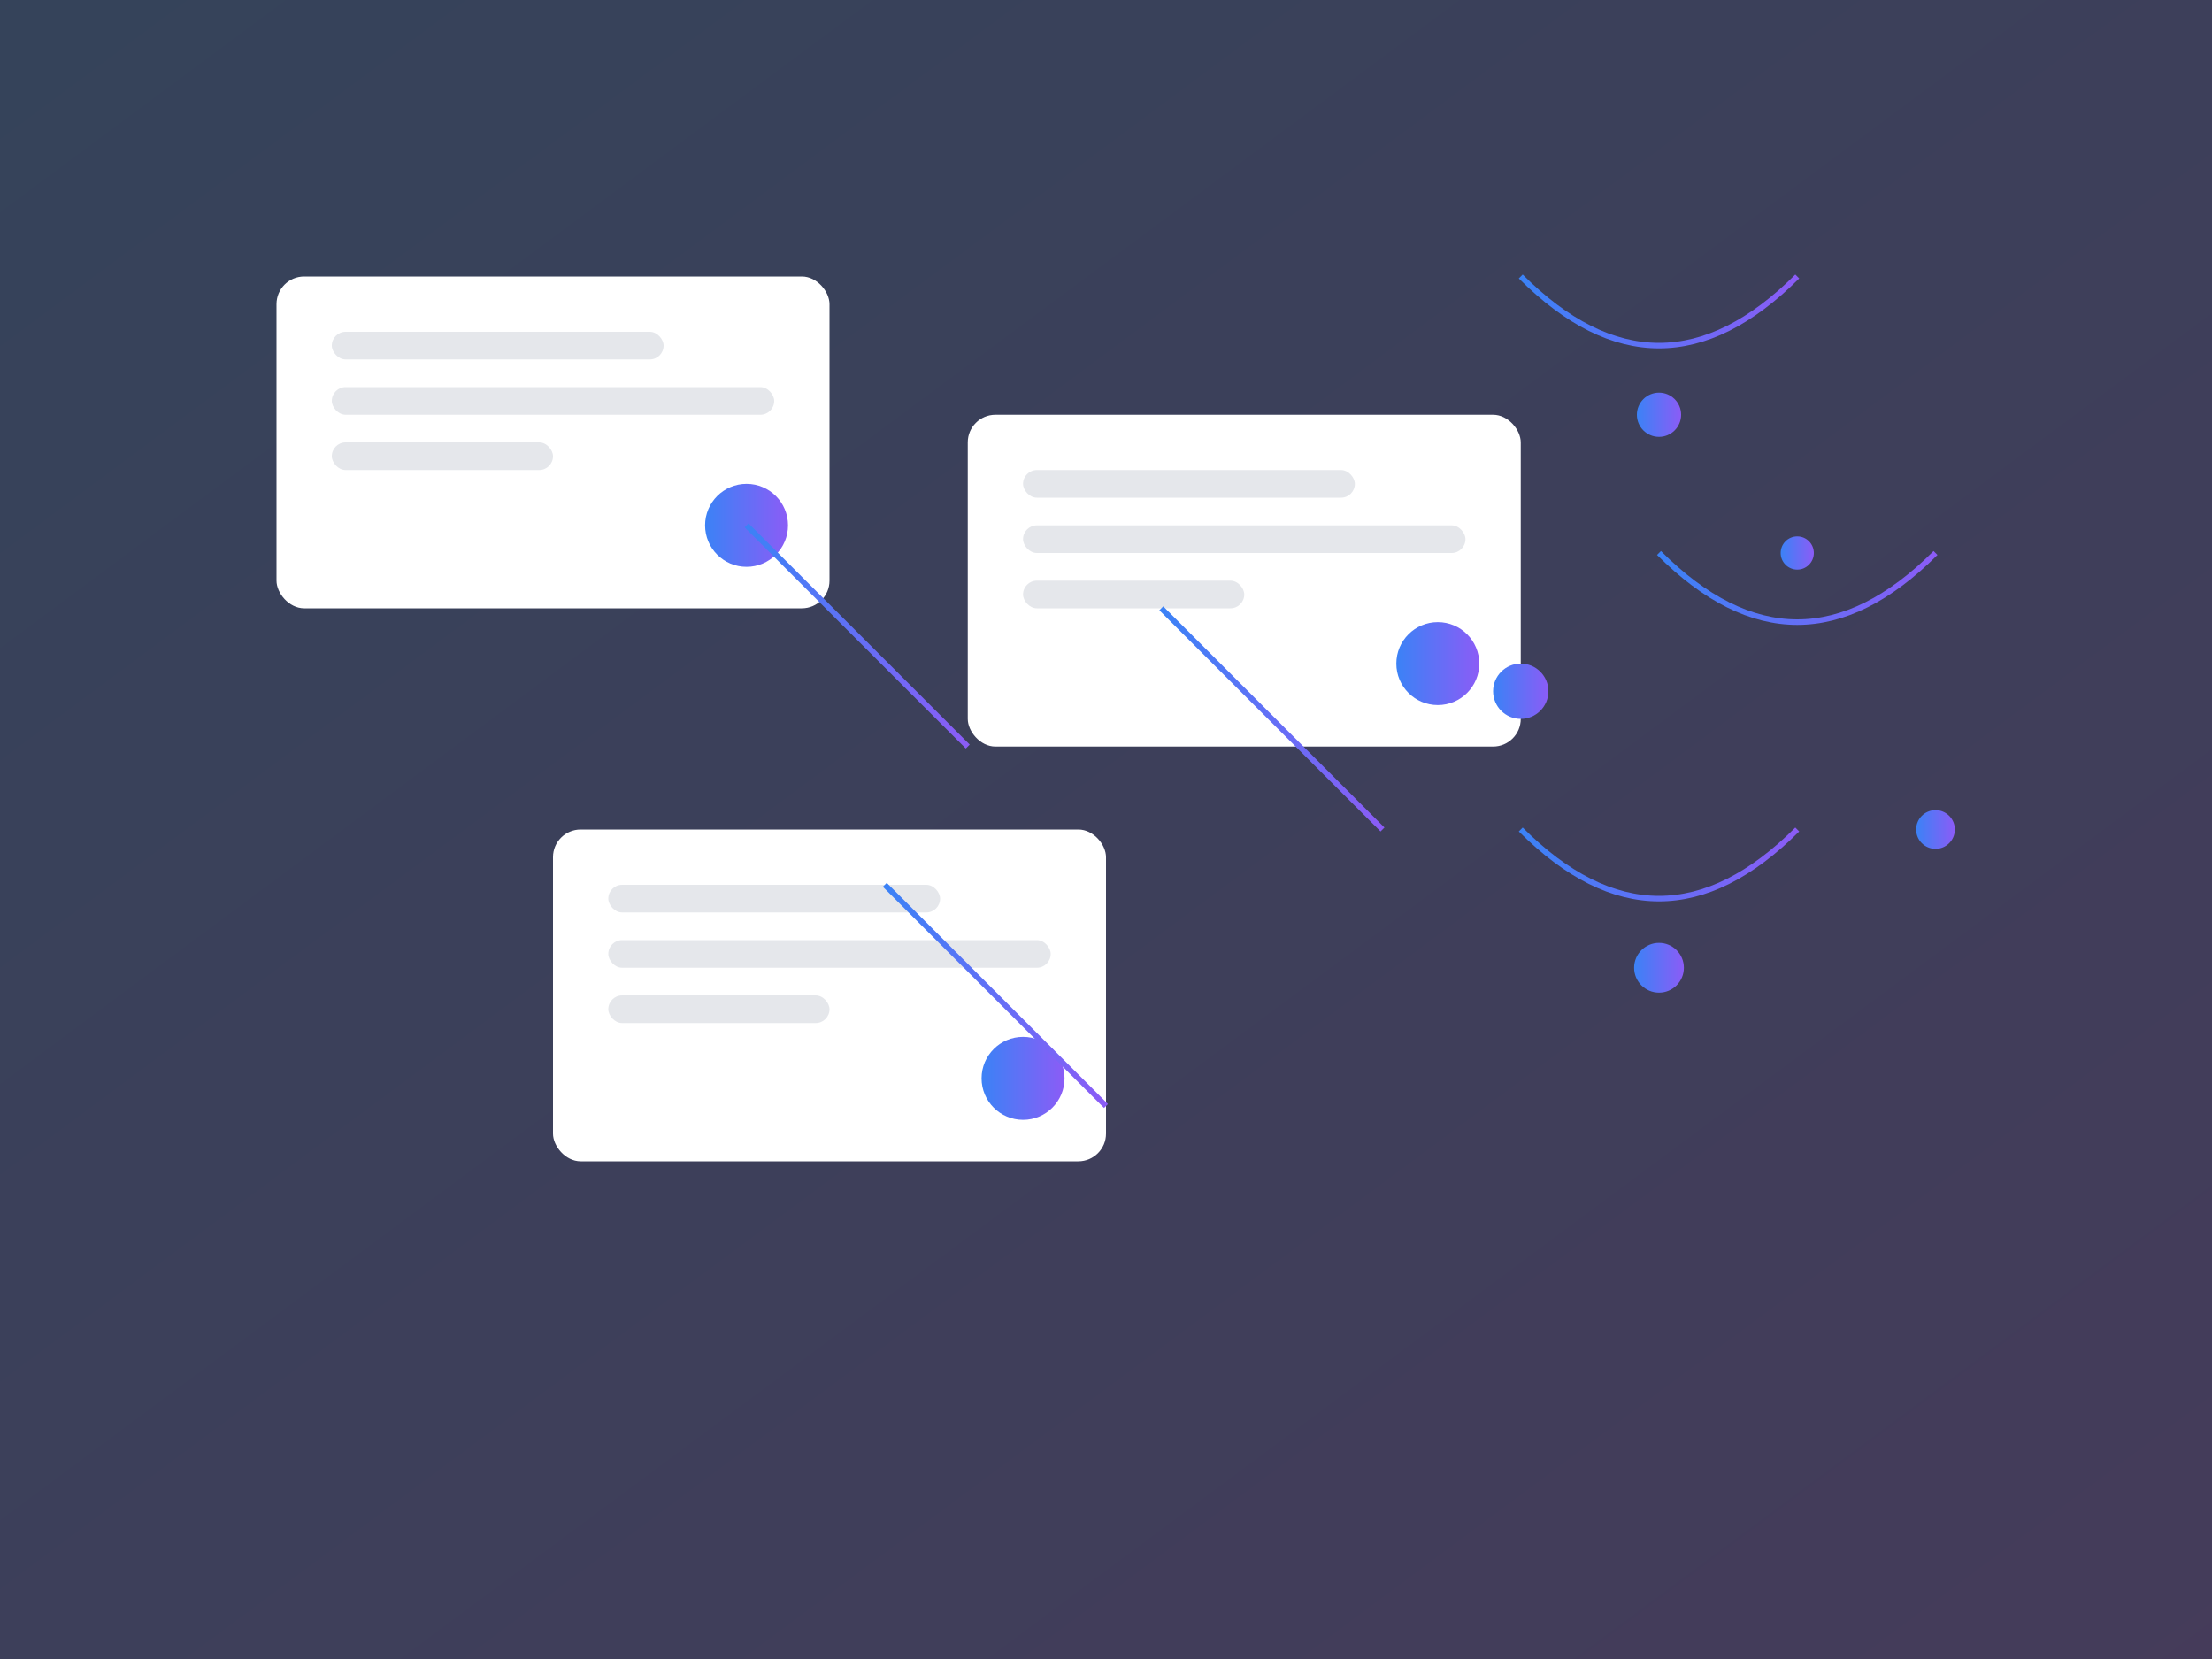 <svg xmlns="http://www.w3.org/2000/svg" viewBox="0 0 800 600">
    <rect x="0" y="0" width="800" height="600" fill="#333333" stroke="none"/>
    <defs>
        <linearGradient id="gradient1" x1="0%" y1="0%" x2="100%" y2="100%">
            <stop offset="0%" style="stop-color:#3B82F6;stop-opacity:0.2"/>
            <stop offset="100%" style="stop-color:#8B5CF6;stop-opacity:0.2"/>
        </linearGradient>
        <linearGradient id="gradient2" x1="0%" y1="0%" x2="100%" y2="0%">
            <stop offset="0%" style="stop-color:#3B82F6;stop-opacity:1"/>
            <stop offset="100%" style="stop-color:#8B5CF6;stop-opacity:1"/>
        </linearGradient>
    </defs>
    
    <!-- Background -->
    <rect x="0" y="0" width="800" height="600" fill="url(#gradient1)"/>
    
    <!-- Task Cards -->
    <g transform="translate(100,100)">
        <!-- Card 1 -->
        <rect x="0" y="0" width="200" height="120" rx="10" fill="white" filter="drop-shadow(0 4px 6px rgba(0,0,0,0.1))"/>
        <rect x="20" y="20" width="120" height="10" rx="5" fill="#E5E7EB"/>
        <rect x="20" y="40" width="160" height="10" rx="5" fill="#E5E7EB"/>
        <rect x="20" y="60" width="80" height="10" rx="5" fill="#E5E7EB"/>
        <circle cx="170" cy="90" r="15" fill="url(#gradient2)"/>
        
        <!-- Card 2 -->
        <rect x="250" y="50" width="200" height="120" rx="10" fill="white" filter="drop-shadow(0 4px 6px rgba(0,0,0,0.1))"/>
        <rect x="270" y="70" width="120" height="10" rx="5" fill="#E5E7EB"/>
        <rect x="270" y="90" width="160" height="10" rx="5" fill="#E5E7EB"/>
        <rect x="270" y="110" width="80" height="10" rx="5" fill="#E5E7EB"/>
        <circle cx="420" cy="140" r="15" fill="url(#gradient2)"/>
        
        <!-- Card 3 -->
        <rect x="100" y="200" width="200" height="120" rx="10" fill="white" filter="drop-shadow(0 4px 6px rgba(0,0,0,0.1))"/>
        <rect x="120" y="220" width="120" height="10" rx="5" fill="#E5E7EB"/>
        <rect x="120" y="240" width="160" height="10" rx="5" fill="#E5E7EB"/>
        <rect x="120" y="260" width="80" height="10" rx="5" fill="#E5E7EB"/>
        <circle cx="270" cy="290" r="15" fill="url(#gradient2)"/>
    </g>
    
    <!-- Connection Lines -->
    <g stroke="url(#gradient2)" stroke-width="2" fill="none">
        <path d="M270,190 C300,220 320,240 350,270"/>
        <path d="M420,220 C450,250 470,270 500,300"/>
        <path d="M320,320 C350,350 370,370 400,400"/>
    </g>
    
    <!-- Floating Icons -->
    <g fill="url(#gradient2)">
        <circle cx="600" cy="150" r="8"/>
        <circle cx="650" cy="200" r="6"/>
        <circle cx="550" cy="250" r="10"/>
        <circle cx="700" cy="300" r="7"/>
        <circle cx="600" cy="350" r="9"/>
    </g>
    
    <!-- Abstract Shapes -->
    <g stroke="url(#gradient2)" stroke-width="2" fill="none">
        <path d="M550,100 Q600,150 650,100"/>
        <path d="M600,200 Q650,250 700,200"/>
        <path d="M550,300 Q600,350 650,300"/>
    </g>
</svg> 